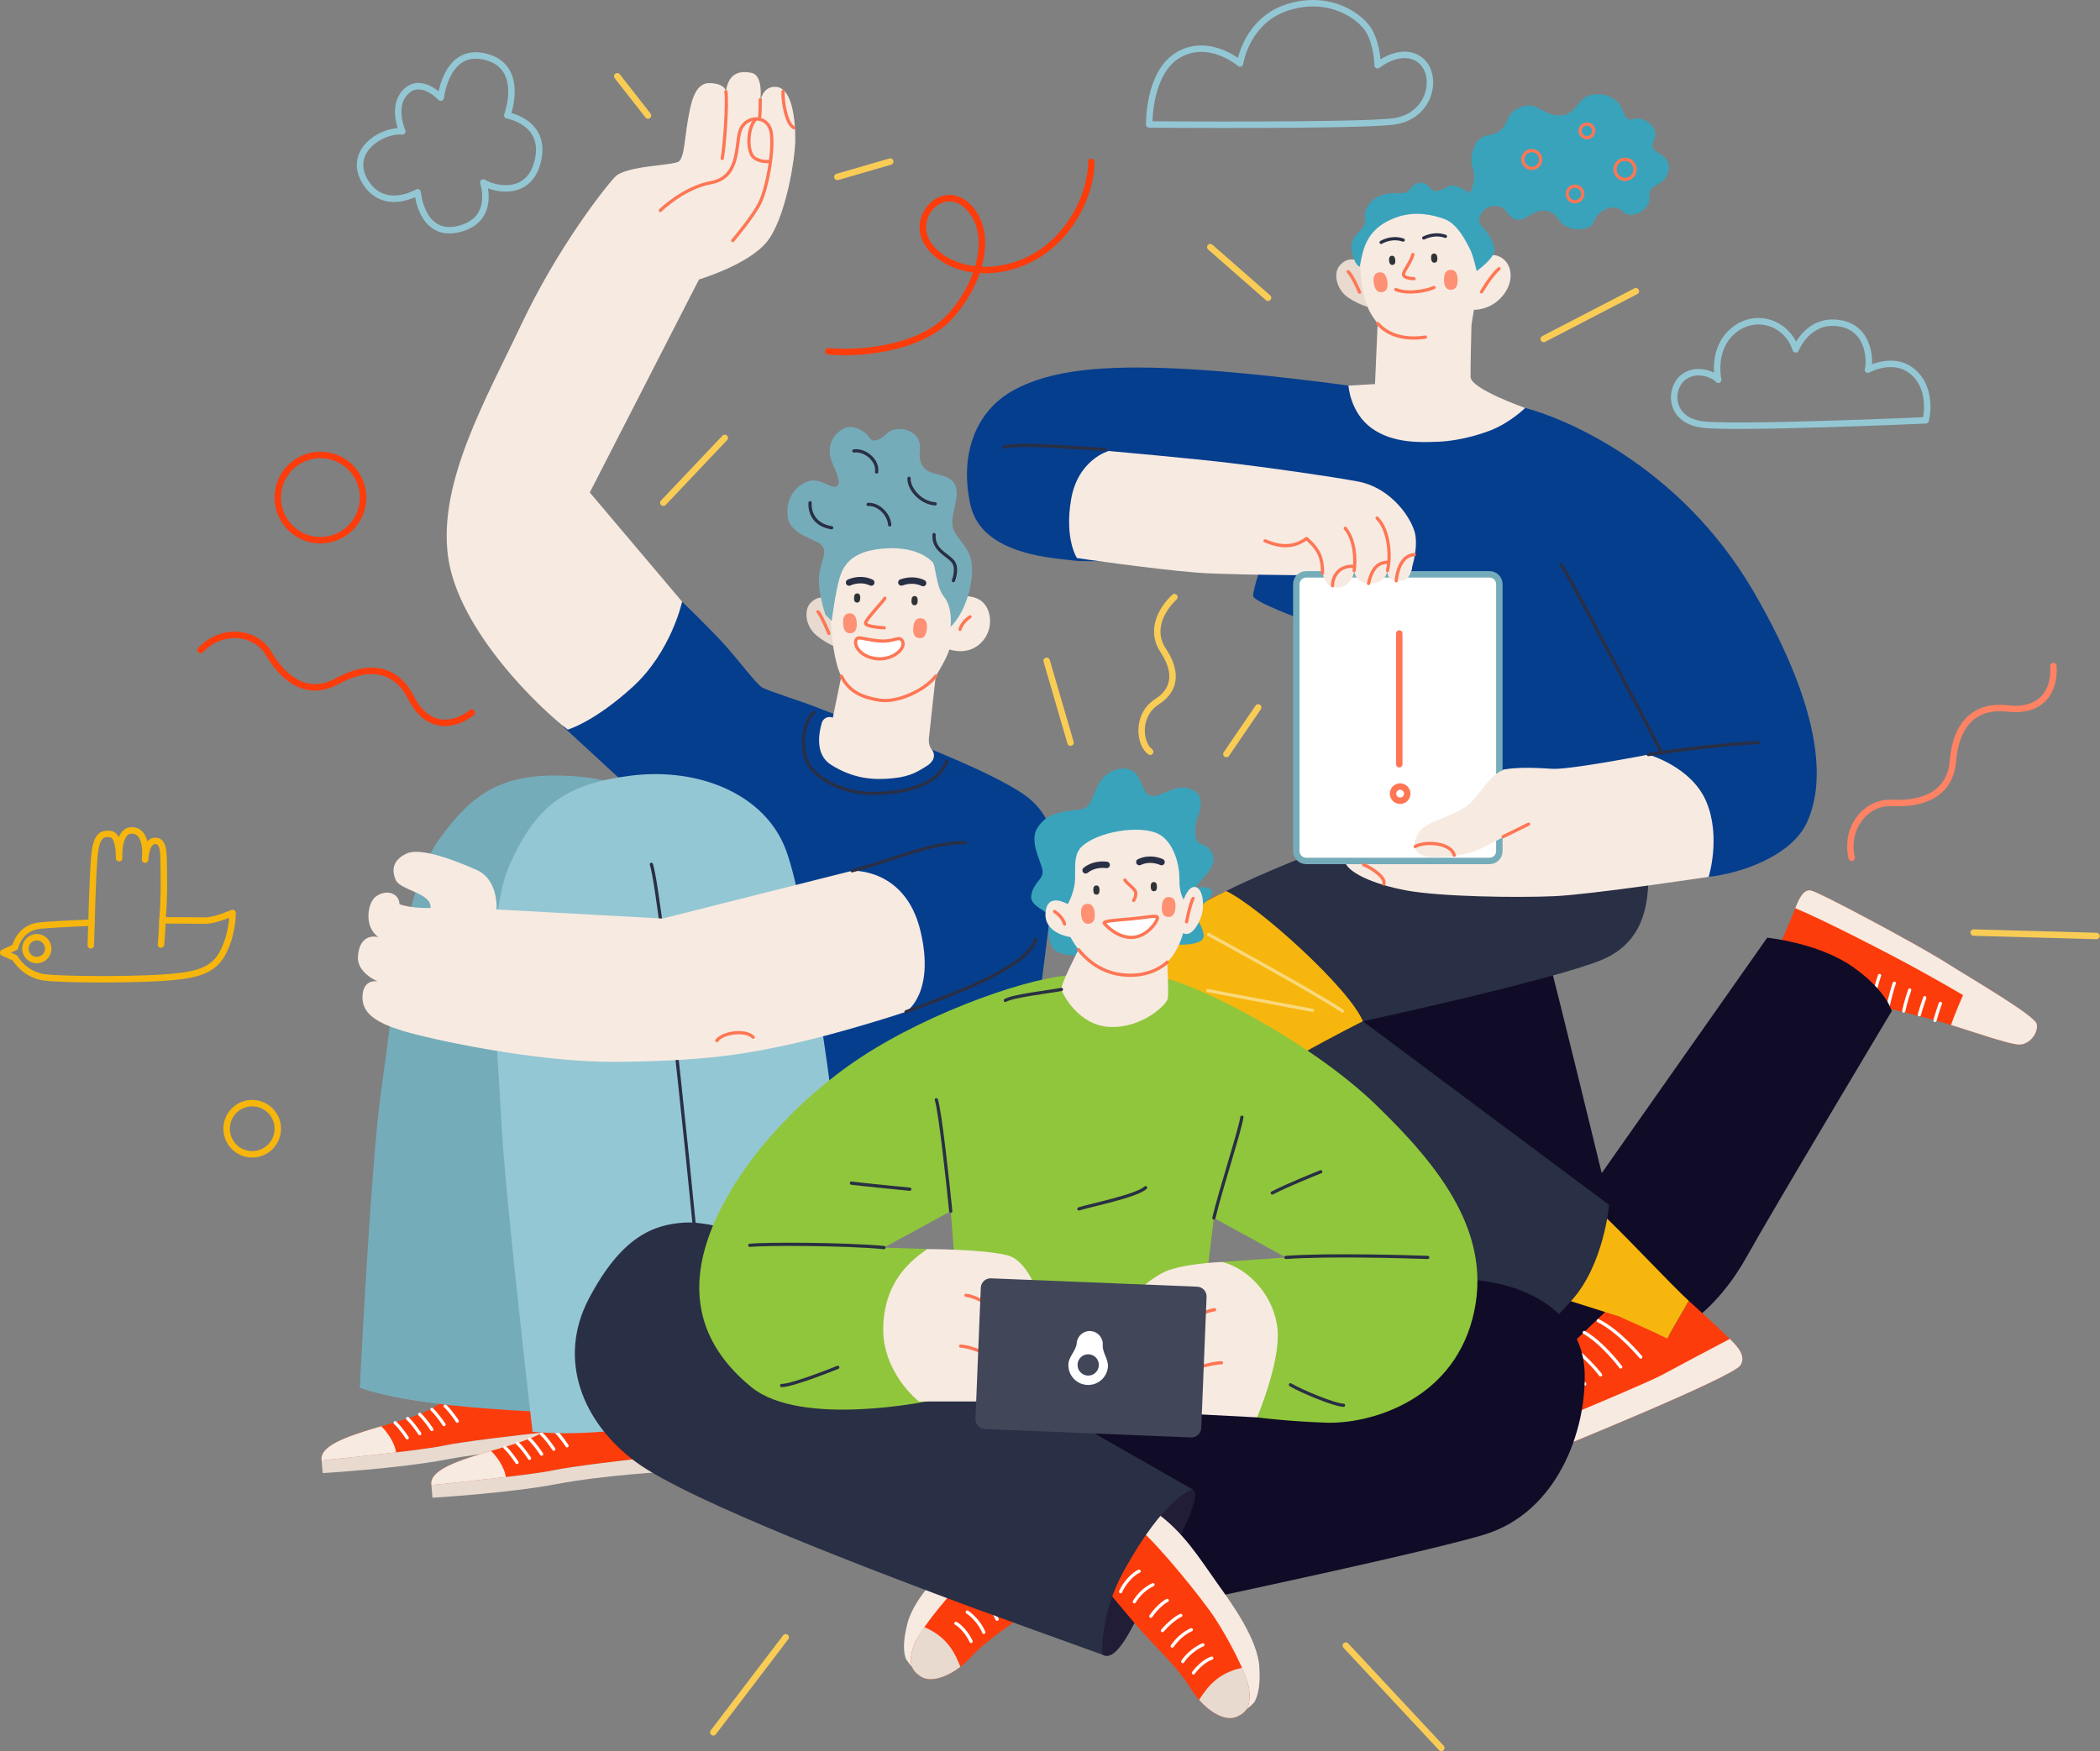 <svg width="681" height="568" viewBox="0 0 681 568" fill="none" xmlns="http://www.w3.org/2000/svg">
<rect x="0" y="0" width="681" height="568" fill="#808080" stroke="none"/>
<g clip-path="url(#clip0_2513_932)">
<path d="M177.519 464.495C168.817 465.411 149.96 467.603 143.622 468.966C137.082 470.368 114.372 472.655 104.302 473.719C104.291 473.613 104.286 473.502 104.272 473.391C103.907 468.966 112.387 466.009 120.872 463.429C129.357 460.843 141.158 458.265 145.218 452.731L168.455 453.102L177.519 464.495Z" fill="#FD3C0B"/>
<path d="M181.367 469.331C181.367 469.331 160.343 470.44 144.847 473.39C129.357 476.341 104.646 477.816 104.646 477.816C104.646 477.816 104.646 477.816 104.302 473.716C114.372 472.652 137.085 470.365 143.622 468.963C149.96 467.6 168.817 465.408 177.519 464.493L181.367 469.331Z" fill="#E8DACF"/>
<path d="M123.651 462.611C122.698 462.886 121.766 463.159 120.872 463.431C112.387 466.009 103.907 468.965 104.272 473.393C104.283 473.504 104.288 473.615 104.302 473.721C110.029 473.115 119.837 472.115 128.441 471.109C128.208 469.071 126.652 465.633 123.651 462.611Z" fill="#F7EAE1"/>
<path d="M128.126 461.462C130.092 463.307 132.061 466.379 132.061 466.379" stroke="white" stroke-width="1.045" stroke-miterlimit="10" stroke-linecap="round" stroke-linejoin="round"/>
<path d="M132.183 460.11C134.15 461.955 136.119 465.027 136.119 465.027" stroke="white" stroke-width="1.045" stroke-miterlimit="10" stroke-linecap="round" stroke-linejoin="round"/>
<path d="M136.119 458.758C138.085 460.602 140.054 463.675 140.054 463.675" stroke="white" stroke-width="1.045" stroke-miterlimit="10" stroke-linecap="round" stroke-linejoin="round"/>
<path d="M140.054 457.159C142.021 459.003 143.99 462.076 143.99 462.076" stroke="white" stroke-width="1.045" stroke-miterlimit="10" stroke-linecap="round" stroke-linejoin="round"/>
<path d="M144.357 456.053C146.324 457.897 148.293 460.97 148.293 460.97" stroke="white" stroke-width="1.045" stroke-miterlimit="10" stroke-linecap="round" stroke-linejoin="round"/>
<path d="M213.113 472.488C204.411 473.404 185.554 475.595 179.216 476.958C172.676 478.361 149.966 480.648 139.896 481.711C139.885 481.606 139.88 481.494 139.869 481.383C139.504 476.958 147.984 474.002 156.469 471.422C164.953 468.836 176.755 466.258 180.814 460.724L204.051 461.095L213.113 472.488Z" fill="#FD3C0B"/>
<path d="M216.961 477.323C216.961 477.323 195.936 478.432 180.441 481.383C164.95 484.334 140.239 485.808 140.239 485.808C140.239 485.808 140.239 485.808 139.895 481.709C149.965 480.645 172.678 478.358 179.215 476.955C185.554 475.592 204.411 473.401 213.113 472.485L216.961 477.323Z" fill="#E8DACF"/>
<path d="M159.244 470.604C158.292 470.879 157.36 471.152 156.466 471.424C147.981 474.002 139.501 476.958 139.866 481.386C139.877 481.497 139.882 481.608 139.893 481.714C145.62 481.108 155.428 480.108 164.032 479.102C163.802 477.064 162.246 473.626 159.244 470.604Z" fill="#F7EAE1"/>
<path d="M163.72 469.455C165.686 471.3 167.655 474.372 167.655 474.372" stroke="white" stroke-width="1.045" stroke-miterlimit="10" stroke-linecap="round" stroke-linejoin="round"/>
<path d="M167.78 468.103C169.746 469.947 171.715 473.02 171.715 473.02" stroke="white" stroke-width="1.045" stroke-miterlimit="10" stroke-linecap="round" stroke-linejoin="round"/>
<path d="M171.712 466.75C173.679 468.595 175.648 471.668 175.648 471.668" stroke="white" stroke-width="1.045" stroke-miterlimit="10" stroke-linecap="round" stroke-linejoin="round"/>
<path d="M175.648 465.152C177.614 466.997 179.583 470.069 179.583 470.069" stroke="white" stroke-width="1.045" stroke-miterlimit="10" stroke-linecap="round" stroke-linejoin="round"/>
<path d="M179.951 464.045C181.918 465.89 183.887 468.963 183.887 468.963" stroke="white" stroke-width="1.045" stroke-miterlimit="10" stroke-linecap="round" stroke-linejoin="round"/>
<path d="M221.201 195.154L182.471 235.543L217.879 268.186L258.269 334.025L273.762 368.88L333.516 352.834C333.516 352.834 340.77 294.25 341.998 285.889C343.229 277.528 342.737 264.986 331.918 257.61C321.098 250.234 296.509 240.889 296.509 240.889C296.509 240.889 273.148 232.775 266.51 230.07C259.87 227.365 249.051 224.168 247.084 222.94C245.118 221.71 239.708 214.334 234.788 208.924C229.868 203.514 221.201 195.154 221.201 195.154Z" fill="#063E8E"/>
<path d="M116.677 450.164C116.677 450.164 120.308 376.468 123.661 353.448C127.014 330.428 130.595 288.85 142.23 272.513C153.864 256.176 164.032 250.263 186.284 251.775C208.537 253.286 228.026 266.098 231.057 285.288C234.087 304.478 230.593 362.981 230.08 368.518C229.567 374.054 215.254 459.2 215.254 459.2C175.775 458.295 137.148 457.125 116.677 450.164Z" fill="#75ACBA"/>
<path d="M172.697 464.413C172.697 464.413 163.659 386.585 162.553 363.348C161.446 340.111 157.019 298.616 165.318 280.357C173.618 262.098 182.471 254.352 204.601 251.586C226.732 248.82 248.31 257.673 254.95 275.929C261.59 294.188 269.334 352.28 269.887 357.814C270.44 363.348 272.653 449.658 272.653 449.658C236.935 457.704 201.852 467.091 172.697 464.413Z" fill="#94C7D4"/>
<path d="M211.242 280.357C214.561 290.87 226.179 403.738 228.394 433.615" stroke="#292F44" stroke-width="1.045" stroke-miterlimit="10" stroke-linecap="round" stroke-linejoin="round"/>
<path d="M270.811 195.521C267.86 193.123 265.094 193.309 262.882 195.521C260.669 197.734 261.037 203.082 264.912 206.219C268.784 209.355 272.288 210.276 272.288 210.276L270.811 195.521Z" fill="#E8DACF"/>
<path d="M271.179 184.271C269.85 187.039 269.149 195.889 269.519 202.897C269.887 209.905 271.364 216.914 272.838 219.311L270.072 232.774C268.606 232.147 266.934 232.954 266.492 234.487C265.399 238.274 264.419 244.896 269.519 248.082C276.895 252.693 283.308 253.055 289.498 252.446C295.768 251.832 298.105 249.863 300.442 248.511C301.283 248.024 301.892 247.397 302.334 246.77C303.115 245.655 303.038 244.144 302.154 243.109C301.577 242.432 301.061 241.291 301.241 239.415C301.609 235.543 303.454 219.311 303.454 219.311C303.454 219.311 306.958 213.777 307.879 210.644C307.879 210.644 313.595 212.856 318.023 208.614C322.448 204.371 321.712 197.363 318.023 194.783C314.334 192.202 308.064 193.862 308.064 193.862C308.064 193.862 305.759 186.393 304.467 180.859C303.538 176.884 292.203 173.759 284.827 174.682C277.451 175.603 273.394 179.66 271.179 184.271Z" fill="#F7EAE1"/>
<path d="M302.44 182.336C300.042 179.938 295.154 177.08 285.751 178.001C276.345 178.922 273.579 183.164 272.288 187.407C270.996 191.649 269.705 201.423 269.705 201.423L267.675 199.393C267.675 199.393 264.816 191.094 265.737 185.93C266.658 180.767 268.228 179.2 266.568 176.985C264.909 174.772 256.424 173.758 255.503 167.857C254.503 161.455 258.454 157.159 262.326 156.053C266.198 154.947 269.702 158.819 271.364 157.712C273.023 156.606 270.996 152.917 269.705 149.598C268.413 146.279 268.784 141.851 273.394 139.086C276.297 137.344 280.54 139.771 281.876 141.851C283.536 144.434 286.513 141.592 288.146 140.192C290.729 137.979 299.026 139.086 298.29 145.909C297.552 152.731 301.958 153.361 304.745 154.023C315.625 156.606 306.59 166.38 309.356 172.096C311.642 176.821 316.178 178.366 315.072 187.587C313.773 198.414 308.249 203.355 308.249 203.355C308.249 203.355 309.08 197.268 306.129 193.581C303.39 190.162 303.515 183.411 302.44 182.336Z" fill="#75ACBA"/>
<path d="M296.546 196.315C297.218 196.331 297.576 195.838 297.599 194.851C297.623 193.864 297.295 193.356 296.62 193.337C295.945 193.319 295.591 193.814 295.567 194.801C295.543 195.788 295.874 196.299 296.546 196.315Z" fill="#303336"/>
<path d="M277.92 195.455C278.592 195.471 278.949 194.978 278.973 193.991C278.997 193.004 278.668 192.496 277.994 192.477C277.321 192.462 276.964 192.954 276.94 193.941C276.916 194.928 277.247 195.439 277.92 195.455Z" fill="#303336"/>
<path d="M299.344 189.132C297.642 188.286 295.098 187.912 292.301 188.921" stroke="#292F44" stroke-width="2.09" stroke-miterlimit="10" stroke-linecap="round" stroke-linejoin="round"/>
<path d="M282.535 188.95C279.862 187.658 277.001 188.211 275.342 188.95" stroke="#292F44" stroke-width="2.09" stroke-miterlimit="10" stroke-linecap="round" stroke-linejoin="round"/>
<path d="M286.947 194.047C286.301 195.246 280.86 200.777 280.677 202.069C280.492 203.36 286.764 203.635 286.764 203.635" stroke="#FE7654" stroke-width="1.045" stroke-miterlimit="10" stroke-linecap="round" stroke-linejoin="round"/>
<path d="M292.666 207.971C291.56 205.941 290.268 208.338 285.012 207.878C279.756 207.417 278.11 206.007 277.544 207.785C276.898 209.815 279.664 213.502 284.92 213.687C290.176 213.872 293.772 209.998 292.666 207.971Z" fill="white" stroke="#FE7654" stroke-width="1.045" stroke-miterlimit="10" stroke-linecap="round" stroke-linejoin="round"/>
<path d="M314.564 200.076C311.798 201.921 311.338 204.133 311.338 204.133" stroke="#FE7654" stroke-width="1.045" stroke-miterlimit="10" stroke-linecap="round" stroke-linejoin="round"/>
<path d="M265.274 198.438C266.619 200.058 268.784 205.465 268.784 205.465" stroke="#FE7654" stroke-width="1.045" stroke-miterlimit="10" stroke-linecap="round" stroke-linejoin="round"/>
<path d="M298.084 206.994C299.545 207.121 300.384 206.097 300.569 203.958C300.757 201.82 300.108 200.666 298.648 200.536C297.187 200.409 296.348 201.434 296.162 203.572C295.975 205.71 296.623 206.864 298.084 206.994Z" fill="#FE9074"/>
<path d="M275.821 205.401C277.284 205.311 277.962 204.173 277.827 202.029C277.695 199.885 276.879 198.84 275.416 198.932C273.952 199.022 273.275 200.16 273.41 202.304C273.545 204.448 274.357 205.491 275.821 205.401Z" fill="#FE9074"/>
<path d="M272.838 219.311C275.482 224.66 280.031 226.258 285.317 227.118C290.605 227.979 299.579 224.292 303.451 219.311" stroke="#FE7654" stroke-width="1.045" stroke-miterlimit="10" stroke-linecap="round" stroke-linejoin="round"/>
<path d="M221.201 195.153L191.263 159.742L226.671 90.645C226.671 90.645 242.408 85.974 248.556 78.596C254.704 71.219 257.901 51.547 257.901 45.153C257.901 38.759 256.916 28.678 251.753 28.186C246.589 27.694 246.343 34.334 246.343 34.334C246.343 34.334 248.127 24.56 243.699 23.637C239.274 22.716 236.138 24.19 235.4 29.724C235.4 29.724 235.4 27.141 230.236 26.958C225.073 26.773 223.966 33.966 223.043 39.13C222.122 44.293 221.937 51.116 220.092 52.408C218.247 53.699 202.939 53.699 199.435 57.386C195.931 61.075 180.809 80.44 169.19 104.969C157.572 129.497 142.079 156.302 145.276 180.399C148.473 204.496 175.46 230.194 184.128 236.649C184.128 236.649 192.61 234.251 205.152 222.818C217.697 211.382 221.201 195.153 221.201 195.153Z" fill="#F7EAE1"/>
<path d="M276.342 282.448L214.867 297.941L161.015 294.99C161.015 294.99 161.753 285.399 154.621 282.205C147.491 279.008 136.423 274.829 131.998 276.795C127.573 278.762 126.834 281.959 128.309 285.402C129.783 288.845 140.112 289.583 139.62 294.501C139.62 294.501 133.472 294.747 129.539 293.27C129.539 289.951 125.482 288.107 121.793 290.872C119.305 292.738 117.796 300.524 122.714 303.968C122.714 303.968 116.627 302.123 116.073 310.237C115.706 315.634 122.528 318.352 122.528 318.352C122.528 318.352 117.794 317.245 117.55 323.147C117.304 329.049 122.653 331.876 130.521 334.337C138.389 336.796 173.554 344.664 199.864 344.418C226.176 344.172 239.7 342.451 257.16 338.516C274.619 334.581 293.799 328.189 293.799 328.189C293.799 328.189 303.39 322.287 298.47 301.877C293.555 281.464 276.342 282.448 276.342 282.448Z" fill="#F7EAE1"/>
<path d="M276.342 282.448C291.833 278.33 301.792 273.167 313.042 273.349" stroke="#292F44" stroke-width="1.045" stroke-miterlimit="10" stroke-linecap="round" stroke-linejoin="round"/>
<path d="M293.802 328.184C315.625 320.191 333.331 312.815 335.911 304.701" stroke="#292F44" stroke-width="1.045" stroke-miterlimit="10" stroke-linecap="round" stroke-linejoin="round"/>
<path d="M264.049 231.054C260.359 233.759 259.131 243.596 262.575 248.514C266.018 253.431 274.624 257.613 283.967 257.366C293.309 257.12 304.131 254.908 307.082 246.793" stroke="#292F44" stroke-width="1.045" stroke-miterlimit="10" stroke-linecap="round" stroke-linejoin="round"/>
<path d="M214.132 68.269C214.132 68.269 221.571 60.893 230.607 59.231C239.645 57.571 238.583 47.975 239.827 43.002C241.302 37.1 249.419 36.915 250.154 43.37C250.893 49.825 248.68 61.075 246.465 65.686C244.252 70.296 237.612 78.043 237.612 78.043" stroke="#FE7654" stroke-width="1.045" stroke-miterlimit="10" stroke-linecap="round" stroke-linejoin="round"/>
<path d="M235.402 29.724C235.955 33.596 234.942 47.522 234.203 51.394" stroke="#FE7654" stroke-width="1.045" stroke-miterlimit="10" stroke-linecap="round" stroke-linejoin="round"/>
<path d="M246.558 32.305C246.558 36.822 246.28 38.574 246.28 38.574" stroke="#FE7654" stroke-width="1.045" stroke-miterlimit="10" stroke-linecap="round" stroke-linejoin="round"/>
<path d="M253.936 29.631C253.751 32.582 254.857 40.051 257.44 41.435" stroke="#FE7654" stroke-width="1.045" stroke-miterlimit="10" stroke-linecap="round" stroke-linejoin="round"/>
<path d="M244.991 38.759C242.225 41.71 242.225 49.549 244.623 51.209C247.021 52.868 249.786 52.315 249.786 52.315" stroke="#FE7654" stroke-width="1.045" stroke-miterlimit="10" stroke-linecap="round" stroke-linejoin="round"/>
<path d="M232.451 337.529C234.296 334.946 241.672 333.84 244.255 336.423" stroke="#FE7654" stroke-width="1.045" stroke-miterlimit="10" stroke-linecap="round" stroke-linejoin="round"/>
<path d="M262.696 163.063C262.511 165.647 263.617 170.257 269.705 171.178" stroke="#292F44" stroke-width="1.045" stroke-miterlimit="10" stroke-linecap="round" stroke-linejoin="round"/>
<path d="M276.898 146.279C280.402 145.726 284.827 149.23 284.274 153.102" stroke="#292F44" stroke-width="1.045" stroke-miterlimit="10" stroke-linecap="round" stroke-linejoin="round"/>
<path d="M294.786 155.132C294.601 158.269 298.29 163.061 303.269 163.432" stroke="#292F44" stroke-width="1.045" stroke-miterlimit="10" stroke-linecap="round" stroke-linejoin="round"/>
<path d="M281.508 163.617C285.012 163.432 288.331 166.936 288.516 170.257" stroke="#292F44" stroke-width="1.045" stroke-miterlimit="10" stroke-linecap="round" stroke-linejoin="round"/>
<path d="M302.901 173.391C302.533 178.369 307.143 179.846 308.988 182.058C310.832 184.271 309.173 188.328 309.173 188.328" stroke="#292F44" stroke-width="1.045" stroke-miterlimit="10" stroke-linecap="round" stroke-linejoin="round"/>
<path d="M576.588 307.836C576.588 307.836 580.46 298.984 581.752 295.665C583.043 292.346 584.517 288.289 587.286 288.842C590.051 289.395 621.773 306.362 630.811 312.079C639.849 317.796 659.95 329.414 660.503 332.182C661.056 334.948 658.291 338.823 654.787 338.823C651.282 338.823 636.528 333.474 629.337 331.447C622.144 329.417 609.051 326.283 609.051 326.283L576.588 307.836Z" fill="#FD3C0B"/>
<path d="M582.175 294.574C591.88 298.613 613.436 309.747 622.324 314.659C631.669 319.823 636.586 322.774 636.586 322.774C636.586 322.774 633.921 328.818 632.669 332.442C640.36 334.837 651.759 338.82 654.784 338.82C658.288 338.82 661.054 334.948 660.5 332.18C659.947 329.414 639.844 317.795 630.809 312.076C621.77 306.36 590.051 289.392 587.283 288.839C584.816 288.347 583.374 291.526 582.175 294.574Z" fill="#F7EAE1"/>
<path d="M629.242 325.449C628.043 328.861 627.49 330.983 627.49 330.983" stroke="white" stroke-width="1.045" stroke-miterlimit="10" stroke-linecap="round" stroke-linejoin="round"/>
<path d="M624.168 323.605C622.969 327.016 622.416 329.139 622.416 329.139" stroke="white" stroke-width="1.045" stroke-miterlimit="10" stroke-linecap="round" stroke-linejoin="round"/>
<path d="M619.283 321.114C618.084 324.526 617.345 327.937 617.345 327.937" stroke="white" stroke-width="1.045" stroke-miterlimit="10" stroke-linecap="round" stroke-linejoin="round"/>
<path d="M614.302 318.902C613.103 322.313 612.182 326.831 612.182 326.831" stroke="white" stroke-width="1.045" stroke-miterlimit="10" stroke-linecap="round" stroke-linejoin="round"/>
<path d="M609.509 316.411C608.31 319.823 607.389 324.34 607.389 324.34" stroke="white" stroke-width="1.045" stroke-miterlimit="10" stroke-linecap="round" stroke-linejoin="round"/>
<path d="M501.711 309.128C504.477 319.087 519.417 380.501 519.417 380.501L573.084 304.15C573.084 304.15 589.683 305.809 600.749 313.556C611.814 321.302 613.474 327.94 613.474 327.94C613.474 327.94 574.744 392.673 566.444 407.612C558.144 422.55 540.994 441.915 514.436 435.83C487.878 429.743 435.317 327.943 435.317 327.943L501.711 309.128Z" fill="#100C27"/>
<path d="M564.414 442.833C562.019 446.711 504.662 469.948 504.662 469.948L508.719 436.873L521.015 425.07L524.951 426.978C524.951 426.978 538.229 430.85 540.624 434.171C540.624 434.171 545.422 425.779 547.661 421.949C552.698 426.475 557.022 430.469 558.515 431.959C561.648 435.092 566.817 438.961 564.414 442.833Z" fill="#FD3C0B"/>
<path d="M564.414 442.833C566.248 439.875 563.662 436.918 560.944 434.288C556.366 436.704 543.39 443.556 538.964 445.97C535.394 447.917 517.58 455.434 505.877 460.319L504.662 469.945C504.662 469.948 562.019 446.711 564.414 442.833Z" fill="#F7EAE1"/>
<path d="M547.661 421.947C545.42 425.779 540.624 434.168 540.624 434.168C535.77 431.707 524.951 426.975 524.951 426.975L506.507 421.134L519.293 393.594C523.741 397.272 542.103 416.944 547.661 421.947Z" fill="#F6B60D"/>
<path d="M518.311 428.388C525.197 431.831 532.081 440.192 532.081 440.192" stroke="white" stroke-width="1.045" stroke-miterlimit="10" stroke-linecap="round" stroke-linejoin="round"/>
<path d="M513.761 432.199C519.785 435.642 525.565 443.389 525.565 443.389" stroke="white" stroke-width="1.045" stroke-miterlimit="10" stroke-linecap="round" stroke-linejoin="round"/>
<path d="M509.826 436.873C515.481 441.176 519.046 445.972 519.046 445.972" stroke="white" stroke-width="1.045" stroke-miterlimit="10" stroke-linecap="round" stroke-linejoin="round"/>
<path d="M503.432 440.07C509.087 444.374 513.883 448.923 513.883 448.923" stroke="white" stroke-width="1.045" stroke-miterlimit="10" stroke-linecap="round" stroke-linejoin="round"/>
<path d="M534.354 277.591C534.907 288.657 535.46 304.703 519.417 311.341C503.371 317.981 441.957 331.259 441.957 331.259L521.812 390.828C521.812 390.828 520.153 410.193 509.64 421.811C499.128 433.43 490.275 441.176 490.275 441.176C490.275 441.176 394.374 372.201 378.884 360.03C363.391 347.858 358.966 332.365 366.159 313C373.352 293.635 441.957 270.951 441.957 270.951L534.354 277.591Z" fill="#292F44"/>
<path d="M397.616 289.003C382.745 296.332 369.147 304.952 366.159 313C358.966 332.365 363.393 347.855 378.884 360.03C380.363 361.191 382.711 362.97 385.746 365.235C405.249 349.488 441.957 331.259 441.957 331.259C437.834 320.892 408.549 294.257 397.616 289.003Z" fill="#F6B60D"/>
<path d="M494.579 132.324C505.768 135.15 544.496 150.151 568.842 192.2C593.185 234.249 590.972 256.379 585.809 267.077C580.645 277.774 564.417 283.305 554.087 284.412L517.94 264.494L448.965 264.128L423.145 201.301C423.145 201.301 406.916 195.399 406.424 193.433C406.003 191.747 409.867 180.891 409.867 180.891C409.867 180.891 353.278 182.508 348.76 181.875C342.612 181.015 318.391 180.401 314.704 163.802C311.015 147.203 316.549 133.186 328.72 126.549C340.892 119.909 357.859 118.434 381.835 119.541C405.81 120.647 437.286 125.075 437.286 125.075L494.579 132.324Z" fill="#063E8E"/>
<path d="M442.214 85.448C439.027 83.373 436.296 83.844 434.327 86.276C432.358 88.708 433.284 93.988 437.463 96.701C441.642 99.414 445.223 99.964 445.223 99.964L442.214 85.448Z" fill="#E8DACF"/>
<path d="M442.203 78.596C441.171 81.486 440.602 85.988 441.703 92.919C442.801 99.85 445.035 102.677 446.753 104.908L445.892 124.58L437.286 125.072C437.286 125.072 437.812 133.933 444.908 138.967C451.67 143.762 460.332 143.553 466.546 143.27C474.661 142.902 481.915 140.166 483.392 139.581C489.908 136.998 494.581 132.326 494.581 132.326C494.581 132.326 476.916 126.136 476.876 122.246C476.839 118.355 477.167 105.697 477.167 105.697C477.167 105.697 477.392 103.698 477.982 100.483C477.982 100.483 483.246 100.737 487.203 96.058C491.162 91.376 490.527 85.577 486.589 83.394C482.651 81.21 479.335 85.239 479.335 85.239C479.335 85.239 476.156 79.419 474.293 74.049C472.954 70.193 464.826 65.688 455.481 67.041C448.123 68.105 443.923 73.779 442.203 78.596Z" fill="#F7EAE1"/>
<path d="M465.218 85.207C465.89 85.154 466.192 84.624 466.112 83.642C466.033 82.661 465.652 82.187 464.979 82.24C464.307 82.293 464.006 82.822 464.085 83.804C464.164 84.788 464.548 85.26 465.218 85.207Z" fill="#303336"/>
<path d="M451.583 85.929C452.255 85.876 452.556 85.347 452.477 84.365C452.398 83.383 452.017 82.91 451.344 82.963C450.672 83.015 450.37 83.545 450.45 84.527C450.529 85.511 450.913 85.982 451.583 85.929Z" fill="#303336"/>
<path d="M468.724 76.663C466.943 75.999 464.376 75.893 461.698 77.188" stroke="#292F44" stroke-width="1.045" stroke-miterlimit="10" stroke-linecap="round" stroke-linejoin="round"/>
<path d="M455.031 77.87C452.236 76.867 449.452 77.714 447.877 78.622" stroke="#292F44" stroke-width="1.045" stroke-miterlimit="10" stroke-linecap="round" stroke-linejoin="round"/>
<path d="M458.186 82.56C457.355 85.418 455.192 87.713 455.142 89.015C455.095 90.317 458.554 90.399 458.554 90.399" stroke="#FE7654" stroke-width="1.045" stroke-miterlimit="10" stroke-linecap="round" stroke-linejoin="round"/>
<path d="M486.096 87.17C483.537 89.293 480.441 94.671 480.441 94.671" stroke="#FE7654" stroke-width="1.045" stroke-miterlimit="10" stroke-linecap="round" stroke-linejoin="round"/>
<path d="M437.193 88.123C438.699 89.594 440.882 94.763 440.882 94.763" stroke="#FE7654" stroke-width="1.045" stroke-miterlimit="10" stroke-linecap="round" stroke-linejoin="round"/>
<path d="M470.537 94.004C472.003 93.977 472.731 92.871 472.692 90.725C472.655 88.578 471.887 87.498 470.421 87.525C468.955 87.551 468.227 88.658 468.266 90.804C468.304 92.95 469.071 94.03 470.537 94.004Z" fill="#FE9074"/>
<path d="M448.229 94.748C449.674 94.504 450.23 93.302 449.873 91.185C449.515 89.068 448.597 88.112 447.152 88.356C445.707 88.6 445.151 89.801 445.509 91.918C445.866 94.038 446.784 94.991 448.229 94.748Z" fill="#FE9074"/>
<path d="M452.654 93.903C456.344 95.47 462.335 94.456 465.011 93.257" stroke="#FE7654" stroke-width="1.045" stroke-miterlimit="10" stroke-linecap="round" stroke-linejoin="round"/>
<path d="M446.752 104.908C451.548 110.442 459.295 109.825 462.246 109.333" stroke="#FE7654" stroke-width="1.045" stroke-miterlimit="10" stroke-linecap="round" stroke-linejoin="round"/>
<path d="M440.975 86.464C439.377 86.218 437.992 81.414 438.27 79.334C438.763 75.645 443.1 74.017 442.695 71.587C442.081 67.898 444.169 64.579 448.351 63.227C452.533 61.874 455.301 63.679 457.079 61.507C459.292 58.802 461.751 58.434 463.841 61.014C465.609 63.198 468.267 61.014 470.111 60.276C471.956 59.538 476.627 62.613 476.627 62.613C476.627 62.613 479.086 58.802 477.487 54.13C476.503 51.254 477.866 44.502 482.283 43.925C487.939 43.187 488.06 39.99 489.537 37.531C491.011 35.073 495.315 33.228 498.39 34.826C501.463 36.425 503.432 37.899 507.243 37.285C511.054 36.671 512.16 31.383 515.971 30.769C519.782 30.155 521.995 31.015 524.332 32.86C526.669 34.705 526.356 39.765 529.619 38.638C533.184 37.407 538.348 41.588 536.381 45.278C534.415 48.967 538.226 49.335 540.071 51.301C541.915 53.268 541.545 57.449 538.226 59.416C535.087 61.276 534.783 61.382 534.907 64.579C535.029 67.776 529.207 71.542 526.301 68.636C523.104 65.439 517.94 68.515 516.834 71.955C515.807 75.15 508.158 75.433 505.644 71.463C503.307 67.774 499.867 67.528 496.423 69.618C493.451 71.423 491.382 72.691 488.309 68.388C486.504 65.863 482.161 66.667 480.809 68.634C479.456 70.6 479.088 71.953 480.687 73.551C482.285 75.15 484.498 78.347 484.622 81.052C484.744 83.756 478.845 87.938 478.845 87.938C478.845 87.938 477.86 83.021 476.632 80.684C475.648 78.812 472.821 72.691 468.518 71.092C464.807 69.714 459.173 68.388 453.271 70.354C446.176 72.72 443.804 76.87 442.698 79.575C441.589 82.285 440.975 86.464 440.975 86.464Z" fill="#39A3BC"/>
<path d="M359.519 146.279C359.519 146.279 349.56 149.045 347.347 161.955C345.135 174.865 349.253 181.013 349.253 181.013C349.253 181.013 374.088 184.639 388.29 185.748C402.491 186.854 457.079 186.669 457.079 186.669C457.079 186.669 460.398 177.816 458.678 172.285C456.958 166.751 450.317 158.022 440.358 156.177C430.399 154.333 410.973 151.628 398.677 150.154C386.384 148.677 359.519 146.279 359.519 146.279Z" fill="#F7EAE1"/>
<path d="M436.055 279.065C436.423 282.755 445.093 286.812 456.158 288.839C467.224 290.869 491.937 291.237 504.109 290.684C516.281 290.131 554.09 284.414 554.09 284.414C554.09 284.414 558.147 271.504 553.351 260.071C548.556 248.638 534.539 244.763 534.539 244.763C534.539 244.763 508.905 249.741 503.371 249.374C497.837 249.006 488.063 248.453 484.191 250.848C480.319 253.245 436.055 279.065 436.055 279.065Z" fill="#F7EAE1"/>
<path d="M483.042 279.251H423.555C421.809 279.251 420.379 277.822 420.379 276.075V189.476C420.379 187.729 421.809 186.3 423.555 186.3H483.042C484.789 186.3 486.218 187.729 486.218 189.476V276.075C486.218 277.822 484.789 279.251 483.042 279.251Z" fill="white" stroke="#75ACBA" stroke-width="2.09" stroke-miterlimit="10"/>
<path d="M428.801 182.979C428.679 187.161 429.907 190.355 433.226 190.601C436.545 190.847 438.882 188.018 439.128 185.067C439.128 185.067 439.374 189.125 443.799 189.249C448.224 189.371 449.576 187.036 449.947 185.067C449.947 185.067 449.579 188.264 452.776 188.386C455.973 188.508 456.833 187.772 457.818 184.697C458.802 181.624 451.302 179.409 443.434 179.533C435.563 179.66 428.801 182.979 428.801 182.979Z" fill="#F7EAE1"/>
<path d="M488.433 249.559C483.638 250.48 481.24 256.014 476.815 260.439C472.39 264.864 462.246 265.973 459.848 270.398C457.45 274.823 459.109 277.592 463.72 277.959C468.33 278.327 475.153 277.592 479.948 275.376C484.744 273.164 490.093 270.028 490.093 270.028L488.433 249.559Z" fill="#F7EAE1"/>
<path d="M453.766 205.48V247.897" stroke="#FE7654" stroke-width="2.09" stroke-miterlimit="10" stroke-linecap="round" stroke-linejoin="round"/>
<path d="M456.289 257.958C456.581 256.719 455.814 255.478 454.575 255.185C453.336 254.892 452.095 255.66 451.802 256.899C451.509 258.138 452.277 259.379 453.516 259.672C454.755 259.964 455.996 259.197 456.289 257.958Z" stroke="#FE7654" stroke-width="2.09" stroke-miterlimit="10" stroke-linecap="round" stroke-linejoin="round"/>
<path d="M358.291 145.787C343.721 144.988 332.164 143.757 325.523 144.988" stroke="#292F44" stroke-width="1.045" stroke-miterlimit="10" stroke-linecap="round" stroke-linejoin="round"/>
<path d="M506.261 183.104C512.901 194.169 538.964 244.332 538.964 244.332" stroke="#292F44" stroke-width="1.045" stroke-miterlimit="10" stroke-linecap="round" stroke-linejoin="round"/>
<path d="M570.194 240.889C563.8 240.889 539.949 243.715 534.539 244.761" stroke="#292F44" stroke-width="1.045" stroke-miterlimit="10" stroke-linecap="round" stroke-linejoin="round"/>
<path d="M410.235 175.418C413.739 176.892 418.717 178.369 423.698 174.679C423.698 174.679 426.834 177.262 427.941 180.028C429.047 182.794 428.862 185.93 428.862 185.93" stroke="#FE7654" stroke-width="1.045" stroke-miterlimit="10" stroke-linecap="round" stroke-linejoin="round"/>
<path d="M439.13 185.07C439.744 180.952 439.191 174.864 436.24 171.36" stroke="#FE7654" stroke-width="1.045" stroke-miterlimit="10" stroke-linecap="round" stroke-linejoin="round"/>
<path d="M449.95 185.07C451.18 179.66 450.257 171.729 446.567 168.042" stroke="#FE7654" stroke-width="1.045" stroke-miterlimit="10" stroke-linecap="round" stroke-linejoin="round"/>
<path d="M458.924 274.577C462.243 272.732 470.603 273.346 471.588 277.406" stroke="#FE7654" stroke-width="1.045" stroke-miterlimit="10" stroke-linecap="round" stroke-linejoin="round"/>
<path d="M448.719 286.752C449.579 284.907 445.276 281.71 442.203 280.482" stroke="#FE7654" stroke-width="1.045" stroke-miterlimit="10" stroke-linecap="round" stroke-linejoin="round"/>
<path d="M487.449 271.382C491.384 269.416 495.688 267.325 495.688 267.325" stroke="#FE7654" stroke-width="1.045" stroke-miterlimit="10" stroke-linecap="round" stroke-linejoin="round"/>
<path d="M432.122 189.987C432 187.775 433.721 183.225 439.13 183.718" stroke="#FE7654" stroke-width="1.045" stroke-miterlimit="10" stroke-linecap="round" stroke-linejoin="round"/>
<path d="M443.802 189.252C444.416 186.669 445.522 182.365 450.071 182.365" stroke="#FE7654" stroke-width="1.045" stroke-miterlimit="10" stroke-linecap="round" stroke-linejoin="round"/>
<path d="M452.776 188.391C453.022 185.319 454.496 180.031 458.678 179.909" stroke="#FE7654" stroke-width="1.045" stroke-miterlimit="10" stroke-linecap="round" stroke-linejoin="round"/>
<path d="M435.319 327.94C427.08 322.284 391.918 303.104 391.918 303.104" stroke="#FAD87C" stroke-width="1.045" stroke-miterlimit="10" stroke-linecap="round" stroke-linejoin="round"/>
<path d="M425.604 327.694C418.717 326.463 391.669 321.3 391.669 321.3" stroke="#FAD87C" stroke-width="1.045" stroke-miterlimit="10" stroke-linecap="round" stroke-linejoin="round"/>
<path d="M499.62 51.73C499.62 53.326 498.326 54.62 496.73 54.62C495.135 54.62 493.84 53.326 493.84 51.73C493.84 50.135 495.135 48.84 496.73 48.84C498.326 48.843 499.62 50.135 499.62 51.73Z" stroke="#FE7654" stroke-width="1.045" stroke-miterlimit="10" stroke-linecap="round" stroke-linejoin="round"/>
<path d="M510.747 65.439C512.138 65.439 513.266 64.311 513.266 62.92C513.266 61.528 512.138 60.4 510.747 60.4C509.355 60.4 508.227 61.528 508.227 62.92C508.227 64.311 509.355 65.439 510.747 65.439Z" stroke="#FE7654" stroke-width="1.045" stroke-miterlimit="10" stroke-linecap="round" stroke-linejoin="round"/>
<path d="M516.834 42.448C516.834 43.671 515.844 44.661 514.621 44.661C513.399 44.661 512.409 43.671 512.409 42.448C512.409 41.226 513.399 40.236 514.621 40.236C515.844 40.236 516.834 41.226 516.834 42.448Z" stroke="#FE7654" stroke-width="1.045" stroke-miterlimit="10" stroke-linecap="round" stroke-linejoin="round"/>
<path d="M526.978 58.185C528.777 58.185 530.236 56.726 530.236 54.927C530.236 53.128 528.777 51.669 526.978 51.669C525.179 51.669 523.72 53.128 523.72 54.927C523.72 56.726 525.179 58.185 526.978 58.185Z" stroke="#FE7654" stroke-width="1.045" stroke-miterlimit="10" stroke-linecap="round" stroke-linejoin="round"/>
<path d="M469.068 414.803C495.627 414.25 513.33 426.421 513.883 445.233C514.436 464.045 505.03 490.601 481.24 497.794C457.45 504.987 350.666 527.118 350.666 527.118L331.854 467.917L439.742 437.487L469.068 414.803Z" fill="#100C27"/>
<path d="M386.752 483.101C390.412 484.932 380.604 502.773 375.687 510.887C370.769 519.002 363.391 540.396 357.489 536.707C351.587 533.018 359.455 515.069 364.375 504.985C369.293 494.904 380.85 480.15 386.752 483.101Z" fill="#211D36"/>
<path d="M374.088 490.048C383.679 496.503 389.396 506.094 394.559 513.285C399.662 520.391 407.837 531.726 408.39 540.764C408.808 547.616 407.652 550.355 406.916 551.83C406.178 553.304 400.646 556.993 400.646 556.993L367.265 500.004L374.088 490.048Z" fill="#F7EAE1"/>
<path d="M369.11 495.582C375.565 500.931 389.766 518.451 394.006 524.906C398.249 531.361 404.518 543.165 405.072 547.96C405.625 552.756 404.704 555.522 400.646 556.998C396.589 558.473 390.134 554.233 386.077 547.593C382.02 540.952 374.826 534.315 370.401 529.334C366.675 525.142 356.938 513.288 356.938 513.288L369.11 495.582Z" fill="#FD3C0B"/>
<path d="M388.856 551.367C392.699 555.736 397.426 558.166 400.646 556.996C404.704 555.519 405.625 552.754 405.072 547.958C404.884 546.325 404.053 543.816 402.872 540.96C394.522 542.667 391.148 547.834 388.856 551.367Z" fill="#E8DACF"/>
<path d="M387.014 542.625C388.761 540.214 391.386 538.26 392.966 537.824" stroke="white" stroke-width="1.045" stroke-miterlimit="10" stroke-linecap="round" stroke-linejoin="round"/>
<path d="M383.539 538.954C385.04 536.553 388.022 534.338 390.081 533.512" stroke="white" stroke-width="1.045" stroke-miterlimit="10" stroke-linecap="round" stroke-linejoin="round"/>
<path d="M380.13 533.928C381.758 531.646 383.894 529.712 386.31 528.626" stroke="white" stroke-width="1.045" stroke-miterlimit="10" stroke-linecap="round" stroke-linejoin="round"/>
<path d="M376.968 528.891C378.492 527.105 381.221 524.654 382.917 523.969" stroke="white" stroke-width="1.045" stroke-miterlimit="10" stroke-linecap="round" stroke-linejoin="round"/>
<path d="M373.207 524.247C374.017 522.982 376.361 520.179 378.532 519.104" stroke="white" stroke-width="1.045" stroke-miterlimit="10" stroke-linecap="round" stroke-linejoin="round"/>
<path d="M367.845 519.549C369.457 516.897 371.598 515.087 373.89 514.007" stroke="white" stroke-width="1.045" stroke-miterlimit="10" stroke-linecap="round" stroke-linejoin="round"/>
<path d="M363.401 516.286C364.293 514.034 367.104 510.596 369.401 509.638" stroke="white" stroke-width="1.045" stroke-miterlimit="10" stroke-linecap="round" stroke-linejoin="round"/>
<path d="M337.666 483.283C327.019 487.782 319.571 496.103 313.127 502.174C306.759 508.172 296.565 517.734 294.291 526.499C292.568 533.142 293.18 536.053 293.622 537.641C294.064 539.232 298.788 543.911 298.788 543.911L342.459 494.364L337.666 483.283Z" fill="#F7EAE1"/>
<path d="M341.495 489.667C334.135 493.681 316.845 508.158 311.446 513.684C306.047 519.208 297.634 529.593 296.173 534.193C294.712 538.792 295.088 541.685 298.788 543.908C302.488 546.134 309.636 543.204 314.887 537.464C320.14 531.723 328.469 526.584 333.768 522.542C338.227 519.141 350.052 509.37 350.052 509.37L341.495 489.667Z" fill="#FD3C0B"/>
<path d="M311.436 540.64C306.828 544.195 301.723 545.674 298.788 543.909C295.088 541.683 294.712 538.793 296.173 534.193C296.67 532.626 297.965 530.321 299.669 527.746C307.54 531.02 309.864 536.737 311.436 540.64Z" fill="#E8DACF"/>
<path d="M314.919 532.414C313.667 529.715 311.462 527.293 309.993 526.562" stroke="white" stroke-width="1.045" stroke-miterlimit="10" stroke-linecap="round" stroke-linejoin="round"/>
<path d="M319.031 529.476C318.018 526.832 315.514 524.088 313.651 522.884" stroke="white" stroke-width="1.045" stroke-miterlimit="10" stroke-linecap="round" stroke-linejoin="round"/>
<path d="M323.337 525.194C322.176 522.643 320.453 520.335 318.288 518.808" stroke="white" stroke-width="1.045" stroke-miterlimit="10" stroke-linecap="round" stroke-linejoin="round"/>
<path d="M327.405 520.856C326.249 518.811 324.041 515.884 322.509 514.886" stroke="white" stroke-width="1.045" stroke-miterlimit="10" stroke-linecap="round" stroke-linejoin="round"/>
<path d="M331.986 517.019C331.433 515.624 329.671 512.421 327.747 510.953" stroke="white" stroke-width="1.045" stroke-miterlimit="10" stroke-linecap="round" stroke-linejoin="round"/>
<path d="M338.15 513.433C337.076 510.522 335.321 508.336 333.278 506.835" stroke="white" stroke-width="1.045" stroke-miterlimit="10" stroke-linecap="round" stroke-linejoin="round"/>
<path d="M343.134 511.083C342.689 508.701 340.59 504.789 338.518 503.41" stroke="white" stroke-width="1.045" stroke-miterlimit="10" stroke-linecap="round" stroke-linejoin="round"/>
<path d="M222.307 396.544C239.462 395.642 285.933 418.122 285.933 418.122C285.933 418.122 325.216 447.446 336.282 454.083C347.347 460.723 386.752 483.1 386.752 483.1C386.752 483.1 377.899 485.067 364.375 509.659C356.533 523.916 357.489 536.707 357.489 536.707C357.489 536.707 318.391 522.69 302.898 516.789C288.598 511.342 223.951 487.263 206.258 474.248C189.045 461.584 180.499 441.052 191.011 421.133C201.529 401.215 211.795 397.097 222.307 396.544Z" fill="#292F44"/>
<path d="M375.687 316.872C387.49 318.592 424.868 337.774 446.014 358.182C467.16 378.59 484.62 400.723 477.49 427.771C470.36 454.819 443.555 461.952 430.031 461.46C416.507 460.967 407.655 459.739 407.655 459.739L396.343 409.33L417 407.856L393.638 395.07L387.49 445.479L312.246 443.021L308.31 392.858L286.672 404.661L300.688 405.154L301.673 454.335C301.673 454.335 259.87 463.188 243.641 449.91C227.412 436.632 223.231 420.401 229.625 401.713C236.019 383.026 252.986 361.631 274.871 345.894C296.755 330.158 330.443 317.862 346.183 316.385C361.917 314.905 375.687 316.872 375.687 316.872Z" fill="#90C63C"/>
<path d="M350.359 262.53C353.773 262.199 354.101 258.552 356.261 254.415C359.212 248.759 366.159 247.899 368.557 251.218C370.955 254.537 370.769 258.226 373.905 258.226C377.042 258.226 381.345 254.169 386.016 255.889C391.362 257.858 389.028 263.204 388.107 265.97C387.186 268.736 387.369 273.346 389.398 273.717C391.428 274.087 394.377 276.853 393.27 280.172C392.164 283.49 387.369 287.548 387.736 287.733C388.104 287.918 392.715 287.18 393.085 289.207C393.453 291.237 386.63 296.215 386.63 296.215C386.63 296.215 390.502 300.458 390.32 303.776C390.134 307.095 380.36 306.359 380.36 306.359C380.36 306.359 357.677 307.281 354.911 308.757C352.145 310.231 345.137 310.417 342.369 308.389C339.603 306.359 339.786 301.013 340.524 298.245C341.263 295.479 333.701 294.556 334.437 290.316C335.175 286.073 338.619 285.152 338.063 282.202C337.51 279.251 333.76 272.92 336.343 268.678C338.926 264.435 342.737 263.265 350.359 262.53Z" fill="#39A3BC"/>
<path d="M346.241 293.267C346.241 293.267 348.091 290.216 348.546 286.259C348.983 282.485 347.763 277.636 350.666 274.733C355.644 269.755 369.663 267.447 375.655 270.491C380.218 272.806 382.57 279.711 382.478 285.521C382.409 289.776 383.862 291.79 383.862 291.79C383.862 291.79 385.336 287.18 387.734 287.733C390.132 288.286 390.685 293.82 389.579 297.139C388.472 300.458 386.074 303.962 383.677 302.673C383.677 302.673 382.202 308.575 378.513 312.079C378.513 312.079 379.066 321.853 378.698 323.883C378.331 325.913 370.399 333.474 360.072 333.103C349.745 332.735 344.579 322.406 344.211 320.932C343.843 319.458 349.745 308.022 349.745 308.022C349.745 308.022 347.715 305.256 347.162 303.965C347.162 303.965 338.494 302.858 339.047 296.035C339.601 289.21 346.241 293.267 346.241 293.267Z" fill="#F7EAE1"/>
<path d="M355.588 290.183C354.916 290.199 354.559 289.707 354.535 288.72C354.511 287.733 354.84 287.224 355.514 287.206C356.187 287.19 356.544 287.682 356.568 288.67C356.592 289.654 356.263 290.165 355.588 290.183Z" fill="#303336"/>
<path d="M374.215 289.077C373.543 289.093 373.186 288.601 373.162 287.614C373.138 286.627 373.466 286.119 374.141 286.1C374.813 286.084 375.171 286.576 375.194 287.564C375.221 288.548 374.89 289.059 374.215 289.077Z" fill="#303336"/>
<path d="M352.05 282.294C353.524 281.096 355.922 280.175 358.873 280.542" stroke="#292F44" stroke-width="2.09" stroke-miterlimit="10" stroke-linecap="round" stroke-linejoin="round"/>
<path d="M369.478 279.619C372.151 278.327 375.012 278.88 376.671 279.619" stroke="#292F44" stroke-width="2.09" stroke-miterlimit="10" stroke-linecap="round" stroke-linejoin="round"/>
<path d="M364.775 285.428C365.421 286.627 368.094 288.193 368.279 289.485C368.464 290.776 367.633 292.068 367.633 292.068" stroke="#FE7654" stroke-width="1.045" stroke-miterlimit="10" stroke-linecap="round" stroke-linejoin="round"/>
<path d="M358.045 299.444C357.952 298.706 361.363 298.523 366.619 298.06C371.876 297.599 374.641 296.861 375.287 297.414C375.933 297.967 372.429 303.869 367.173 304.054C361.917 304.24 358.045 299.444 358.045 299.444Z" fill="white" stroke="#FE7654" stroke-width="1.045" stroke-miterlimit="10" stroke-linecap="round" stroke-linejoin="round"/>
<path d="M349.745 308.021C354.17 313.555 360.164 316.596 367.45 316.321C374.736 316.043 378.516 312.079 378.516 312.079" stroke="#FE7654" stroke-width="1.045" stroke-miterlimit="10" stroke-linecap="round" stroke-linejoin="round"/>
<path d="M341.998 295.665C344.764 297.51 345.225 299.722 345.225 299.722" stroke="#FE7654" stroke-width="1.045" stroke-miterlimit="10" stroke-linecap="round" stroke-linejoin="round"/>
<path d="M386.905 291.422C385.892 293.267 384.786 298.983 384.786 298.983" stroke="#FE7654" stroke-width="1.045" stroke-miterlimit="10" stroke-linecap="round" stroke-linejoin="round"/>
<path d="M353.069 299.629C351.608 299.756 350.769 298.732 350.584 296.594C350.396 294.455 351.044 293.301 352.508 293.172C353.969 293.045 354.808 294.069 354.993 296.207C355.178 298.348 354.53 299.502 353.069 299.629Z" fill="#FE9074"/>
<path d="M378.775 297.422C377.312 297.332 376.634 296.194 376.769 294.05C376.901 291.907 377.716 290.861 379.18 290.954C380.644 291.044 381.321 292.182 381.186 294.326C381.051 296.469 380.239 297.515 378.775 297.422Z" fill="#FE9074"/>
<path d="M396.343 409.333C405.196 411.545 413.31 420.644 414.295 431.217C415.279 441.79 407.655 459.742 407.655 459.742L374.951 458.022C374.951 458.022 358.968 440.07 361.673 430.974C364.378 421.875 371.018 416.219 376.674 413.022C382.327 409.822 396.343 409.333 396.343 409.333Z" fill="#F7EAE1"/>
<path d="M300.688 405.151C295.771 408.594 286.918 415.232 286.426 430.232C285.933 445.233 297.983 454.576 297.983 454.576H321.098L338.066 424.331C338.066 424.331 334.622 409.084 326.508 407.117C318.394 405.151 300.688 405.151 300.688 405.151Z" fill="#F7EAE1"/>
<path d="M396.097 442.036C392.654 442.036 385.524 444.495 385.524 444.495" stroke="#FE7654" stroke-width="1.045" stroke-miterlimit="10" stroke-linecap="round" stroke-linejoin="round"/>
<path d="M393.884 424.823C388.721 425.562 382.081 430.725 382.081 430.725" stroke="#FE7654" stroke-width="1.045" stroke-miterlimit="10" stroke-linecap="round" stroke-linejoin="round"/>
<path d="M311.507 436.626C314.95 436.626 325.523 441.052 327.244 443.513" stroke="#FE7654" stroke-width="1.045" stroke-miterlimit="10" stroke-linecap="round" stroke-linejoin="round"/>
<path d="M313.227 420.152C317.163 420.398 326.998 426.792 326.998 426.792" stroke="#FE7654" stroke-width="1.045" stroke-miterlimit="10" stroke-linecap="round" stroke-linejoin="round"/>
<path d="M386.246 466.242L319.375 463.529C317.631 463.457 316.26 461.973 316.332 460.226L318.057 417.68C318.129 415.935 319.614 414.565 321.36 414.636L388.231 417.349C389.975 417.42 391.346 418.905 391.275 420.652L389.549 463.198C389.478 464.942 387.991 466.313 386.246 466.242Z" fill="#414659"/>
<path d="M357.603 436.274C357.775 433.945 356.025 431.918 353.696 431.746C351.367 431.574 349.34 433.323 349.168 435.652C348.993 438.045 346.651 439.937 346.474 442.33C346.214 445.868 348.872 448.949 352.41 449.208C355.949 449.468 359.029 446.81 359.289 443.272C359.466 440.882 357.428 438.667 357.603 436.274ZM352.635 446.18C350.729 446.04 349.3 444.383 349.441 442.478C349.581 440.572 351.238 439.143 353.143 439.283C355.049 439.424 356.478 441.081 356.338 442.986C356.197 444.889 354.541 446.321 352.635 446.18Z" fill="white"/>
<path d="M393.638 395.07C395.851 385.725 401.999 367.037 402.737 362.366" stroke="#292F44" stroke-width="1.045" stroke-miterlimit="10" stroke-linecap="round" stroke-linejoin="round"/>
<path d="M308.31 392.855C307.326 383.018 304.867 360.397 303.639 356.708" stroke="#292F44" stroke-width="1.045" stroke-miterlimit="10" stroke-linecap="round" stroke-linejoin="round"/>
<path d="M417 407.855C430.77 406.871 455.851 407.609 462.984 407.855" stroke="#292F44" stroke-width="1.045" stroke-miterlimit="10" stroke-linecap="round" stroke-linejoin="round"/>
<path d="M286.672 404.659C273.886 403.428 247.82 403.428 243.146 403.92" stroke="#292F44" stroke-width="1.045" stroke-miterlimit="10" stroke-linecap="round" stroke-linejoin="round"/>
<path d="M412.572 386.955C417.735 384.25 428.308 380.069 428.308 380.069" stroke="#292F44" stroke-width="1.045" stroke-miterlimit="10" stroke-linecap="round" stroke-linejoin="round"/>
<path d="M276.099 383.758C279.788 384.251 295.032 385.725 295.032 385.725" stroke="#292F44" stroke-width="1.045" stroke-miterlimit="10" stroke-linecap="round" stroke-linejoin="round"/>
<path d="M253.476 449.412C257.165 449.412 271.674 443.51 271.674 443.51" stroke="#292F44" stroke-width="1.045" stroke-miterlimit="10" stroke-linecap="round" stroke-linejoin="round"/>
<path d="M418.474 449.166C422.163 451.379 432.982 455.806 435.687 455.806" stroke="#292F44" stroke-width="1.045" stroke-miterlimit="10" stroke-linecap="round" stroke-linejoin="round"/>
<path d="M344.211 320.929C339.54 321.789 328.474 323.019 326.013 324.494" stroke="#292F44" stroke-width="1.045" stroke-miterlimit="10" stroke-linecap="round" stroke-linejoin="round"/>
<path d="M349.867 392.119C353.802 390.888 368.554 387.937 371.505 385.232" stroke="#292F44" stroke-width="1.045" stroke-miterlimit="10" stroke-linecap="round" stroke-linejoin="round"/>
<path d="M339.418 214.333L347.162 240.888" stroke="#F9CC56" stroke-width="2.09" stroke-miterlimit="10" stroke-linecap="round" stroke-linejoin="round"/>
<path d="M408.022 229.455L397.696 244.578" stroke="#F9CC56" stroke-width="2.09" stroke-miterlimit="10" stroke-linecap="round" stroke-linejoin="round"/>
<path d="M380.85 193.677C375.933 198.348 373.228 204.988 377.161 210.89C381.096 216.792 382.078 223.186 375.194 227.611C368.311 232.036 369.539 241.381 372.982 243.84" stroke="#F9CC56" stroke-width="2.09" stroke-miterlimit="10" stroke-linecap="round" stroke-linejoin="round"/>
<path d="M65.05 210.842C72.106 203.471 82.915 204.85 87.059 211.89C91.204 218.93 98.76 226.745 109.412 220.909C120.065 215.074 128.597 217.011 133.3 226.33C138.003 235.651 145.874 236.537 153.014 231.162" stroke="#FD3C0B" stroke-width="2.09" stroke-miterlimit="10" stroke-linecap="round" stroke-linejoin="round"/>
<path d="M600.474 278.229C598.211 268.281 605.317 260.018 613.473 260.439C621.633 260.86 632.317 258.859 633.315 246.754C634.315 234.648 640.63 228.595 650.999 229.805C661.369 231.014 666.447 224.935 665.894 216.014" stroke="#FE8263" stroke-width="2.09" stroke-miterlimit="10" stroke-linecap="round" stroke-linejoin="round"/>
<path d="M268.601 113.943C280.638 115.018 298.79 112.517 307.81 102.944C316.827 93.372 322.271 77.683 315.162 68.425C308.053 59.17 297.883 67.112 299.431 75.415C300.979 83.717 314.643 91.344 330.494 85.588C346.344 79.829 353.932 63.187 353.895 52.501" stroke="#FD3C0B" stroke-width="2.09" stroke-miterlimit="10" stroke-linecap="round" stroke-linejoin="round"/>
<path d="M142.936 31.68C142.936 31.68 144.723 14.734 157.963 18.539C170.299 22.086 164.498 37.42 164.498 37.42C164.498 37.42 176.942 39.455 174.56 51.524C172.178 63.592 161.1 61.832 156.717 59.188C156.717 59.188 160.922 71.312 148.78 74.287C136.635 77.261 135.441 62.367 135.441 62.367C135.441 62.367 124.675 68.803 118.556 59.135C112.437 49.467 123.314 42.096 130.463 42.607C130.463 42.607 126.75 34.342 131.723 29.623C136.698 24.904 142.936 31.68 142.936 31.68Z" stroke="#94C7D4" stroke-width="2.09" stroke-miterlimit="10" stroke-linecap="round" stroke-linejoin="round"/>
<path d="M372.68 40.376C372.68 40.376 372.302 23.427 382.245 17.745C392.188 12.063 402.129 20.585 402.129 20.585C402.129 20.585 404.116 6.571 417.751 2.31C431.386 -1.951 441.613 5.529 444.169 10.359C446.726 15.189 446.726 21.154 446.726 21.154C446.726 21.154 454.356 14.988 460.361 19.354C466.61 23.899 464.339 37.915 451.649 39.429C439.26 40.908 372.68 40.376 372.68 40.376Z" stroke="#94C7D4" stroke-width="2.09" stroke-miterlimit="10" stroke-linecap="round" stroke-linejoin="round"/>
<path d="M552.16 137.699C541.222 136.331 541.331 126.29 545.586 122.616C549.839 118.943 555.836 121.457 557.189 123.196C557.189 123.196 554.868 113.139 562.217 107.144C569.567 101.15 579.621 104.823 582.329 113.332C582.329 113.332 586.195 103.275 596.445 104.823C606.696 106.372 606.502 117.974 605.727 119.906C605.727 119.906 614.236 115.071 620.617 120.872C626.998 126.673 624.483 136.341 624.483 136.341C624.483 136.341 562.99 139.052 552.16 137.699Z" stroke="#94C7D4" stroke-width="2.09" stroke-miterlimit="10" stroke-linecap="round" stroke-linejoin="round"/>
<path d="M1.045 309.017L4.904 307.241C4.904 307.241 6.217 300.836 13.008 300.22C19.799 299.603 29.676 299.293 29.676 299.293C29.676 299.293 29.986 285.248 30.602 277.84C31.219 270.433 33.455 270.39 35.618 270.509C37.007 270.586 38.627 272.052 38.627 278.38C38.627 278.38 38.087 269.35 42.716 269.35C48.284 269.35 47.038 278.841 47.038 278.841C47.038 278.841 47.273 272.878 50.2 272.743C53.596 272.59 52.979 277.528 53.133 284.626C53.286 291.727 52.669 298.515 52.669 298.515C52.669 298.515 63.626 298.592 66.715 298.592C69.801 298.592 75.435 296.123 75.435 296.123C75.435 296.123 75.512 303.454 71.886 309.705C68.491 315.557 61.932 316.573 51.746 317.19C41.559 317.806 21.186 317.806 14.551 317.036C7.913 316.263 4.827 310.708 4.827 310.708L1.045 309.017Z" stroke="#F6B60D" stroke-width="2.09" stroke-miterlimit="10" stroke-linecap="round" stroke-linejoin="round"/>
<path d="M29.676 299.293C29.523 302.766 29.446 306.624 29.446 306.624" stroke="#F6B60D" stroke-width="2.09" stroke-miterlimit="10" stroke-linecap="round" stroke-linejoin="round"/>
<path d="M52.672 298.521C52.595 301.916 52.209 306.391 52.209 306.391" stroke="#F6B60D" stroke-width="2.09" stroke-miterlimit="10" stroke-linecap="round" stroke-linejoin="round"/>
<path d="M13.365 311.118C15.253 310.328 16.143 308.158 15.353 306.27C14.563 304.382 12.392 303.492 10.505 304.282C8.617 305.072 7.727 307.243 8.517 309.13C9.307 311.018 11.477 311.908 13.365 311.118Z" stroke="#F6B60D" stroke-width="2.09" stroke-miterlimit="10" stroke-linecap="round" stroke-linejoin="round"/>
<path d="M200.176 24.743L210.135 37.468" stroke="#F9CC56" stroke-width="2.09" stroke-miterlimit="10" stroke-linecap="round" stroke-linejoin="round"/>
<path d="M271.549 57.386L288.699 52.408" stroke="#F9CC56" stroke-width="2.09" stroke-miterlimit="10" stroke-linecap="round" stroke-linejoin="round"/>
<path d="M392.484 80.162L411.206 96.576" stroke="#F9CC56" stroke-width="2.09" stroke-miterlimit="10" stroke-linecap="round" stroke-linejoin="round"/>
<path d="M530.482 94.456L500.605 109.946" stroke="#F9CC56" stroke-width="2.09" stroke-miterlimit="10" stroke-linecap="round" stroke-linejoin="round"/>
<path d="M254.788 531.075L231.321 561.889" stroke="#F9CC56" stroke-width="2.09" stroke-miterlimit="10" stroke-linecap="round" stroke-linejoin="round"/>
<path d="M640.029 302.487L679.865 303.594" stroke="#F9CC56" stroke-width="2.09" stroke-miterlimit="10" stroke-linecap="round" stroke-linejoin="round"/>
<path d="M436.426 533.756L467.409 566.954" stroke="#F9CC56" stroke-width="2.09" stroke-miterlimit="10" stroke-linecap="round" stroke-linejoin="round"/>
<path d="M235.032 142.039L215.114 163.063" stroke="#F9CC56" stroke-width="2.09" stroke-miterlimit="10" stroke-linecap="round" stroke-linejoin="round"/>
<path d="M117.519 163.862C118.882 156.346 113.893 149.148 106.377 147.785C98.86 146.422 91.662 151.411 90.3 158.927C88.937 166.444 93.925 173.642 101.442 175.005C108.958 176.367 116.156 171.379 117.519 163.862Z" stroke="#FD3C0B" stroke-width="2.09" stroke-miterlimit="10" stroke-linecap="round" stroke-linejoin="round"/>
<path d="M89.964 367.543C90.753 363.027 87.733 358.727 83.217 357.938C78.702 357.148 74.401 360.169 73.612 364.684C72.823 369.2 75.843 373.5 80.359 374.29C84.874 375.079 89.175 372.058 89.964 367.543Z" stroke="#F6B60D" stroke-width="2.09" stroke-miterlimit="10" stroke-linecap="round" stroke-linejoin="round"/>
</g>
<defs>
<clipPath id="clip0_2513_932">
<rect width="680.911" height="568" fill="white"/>
</clipPath>
</defs>
</svg>
